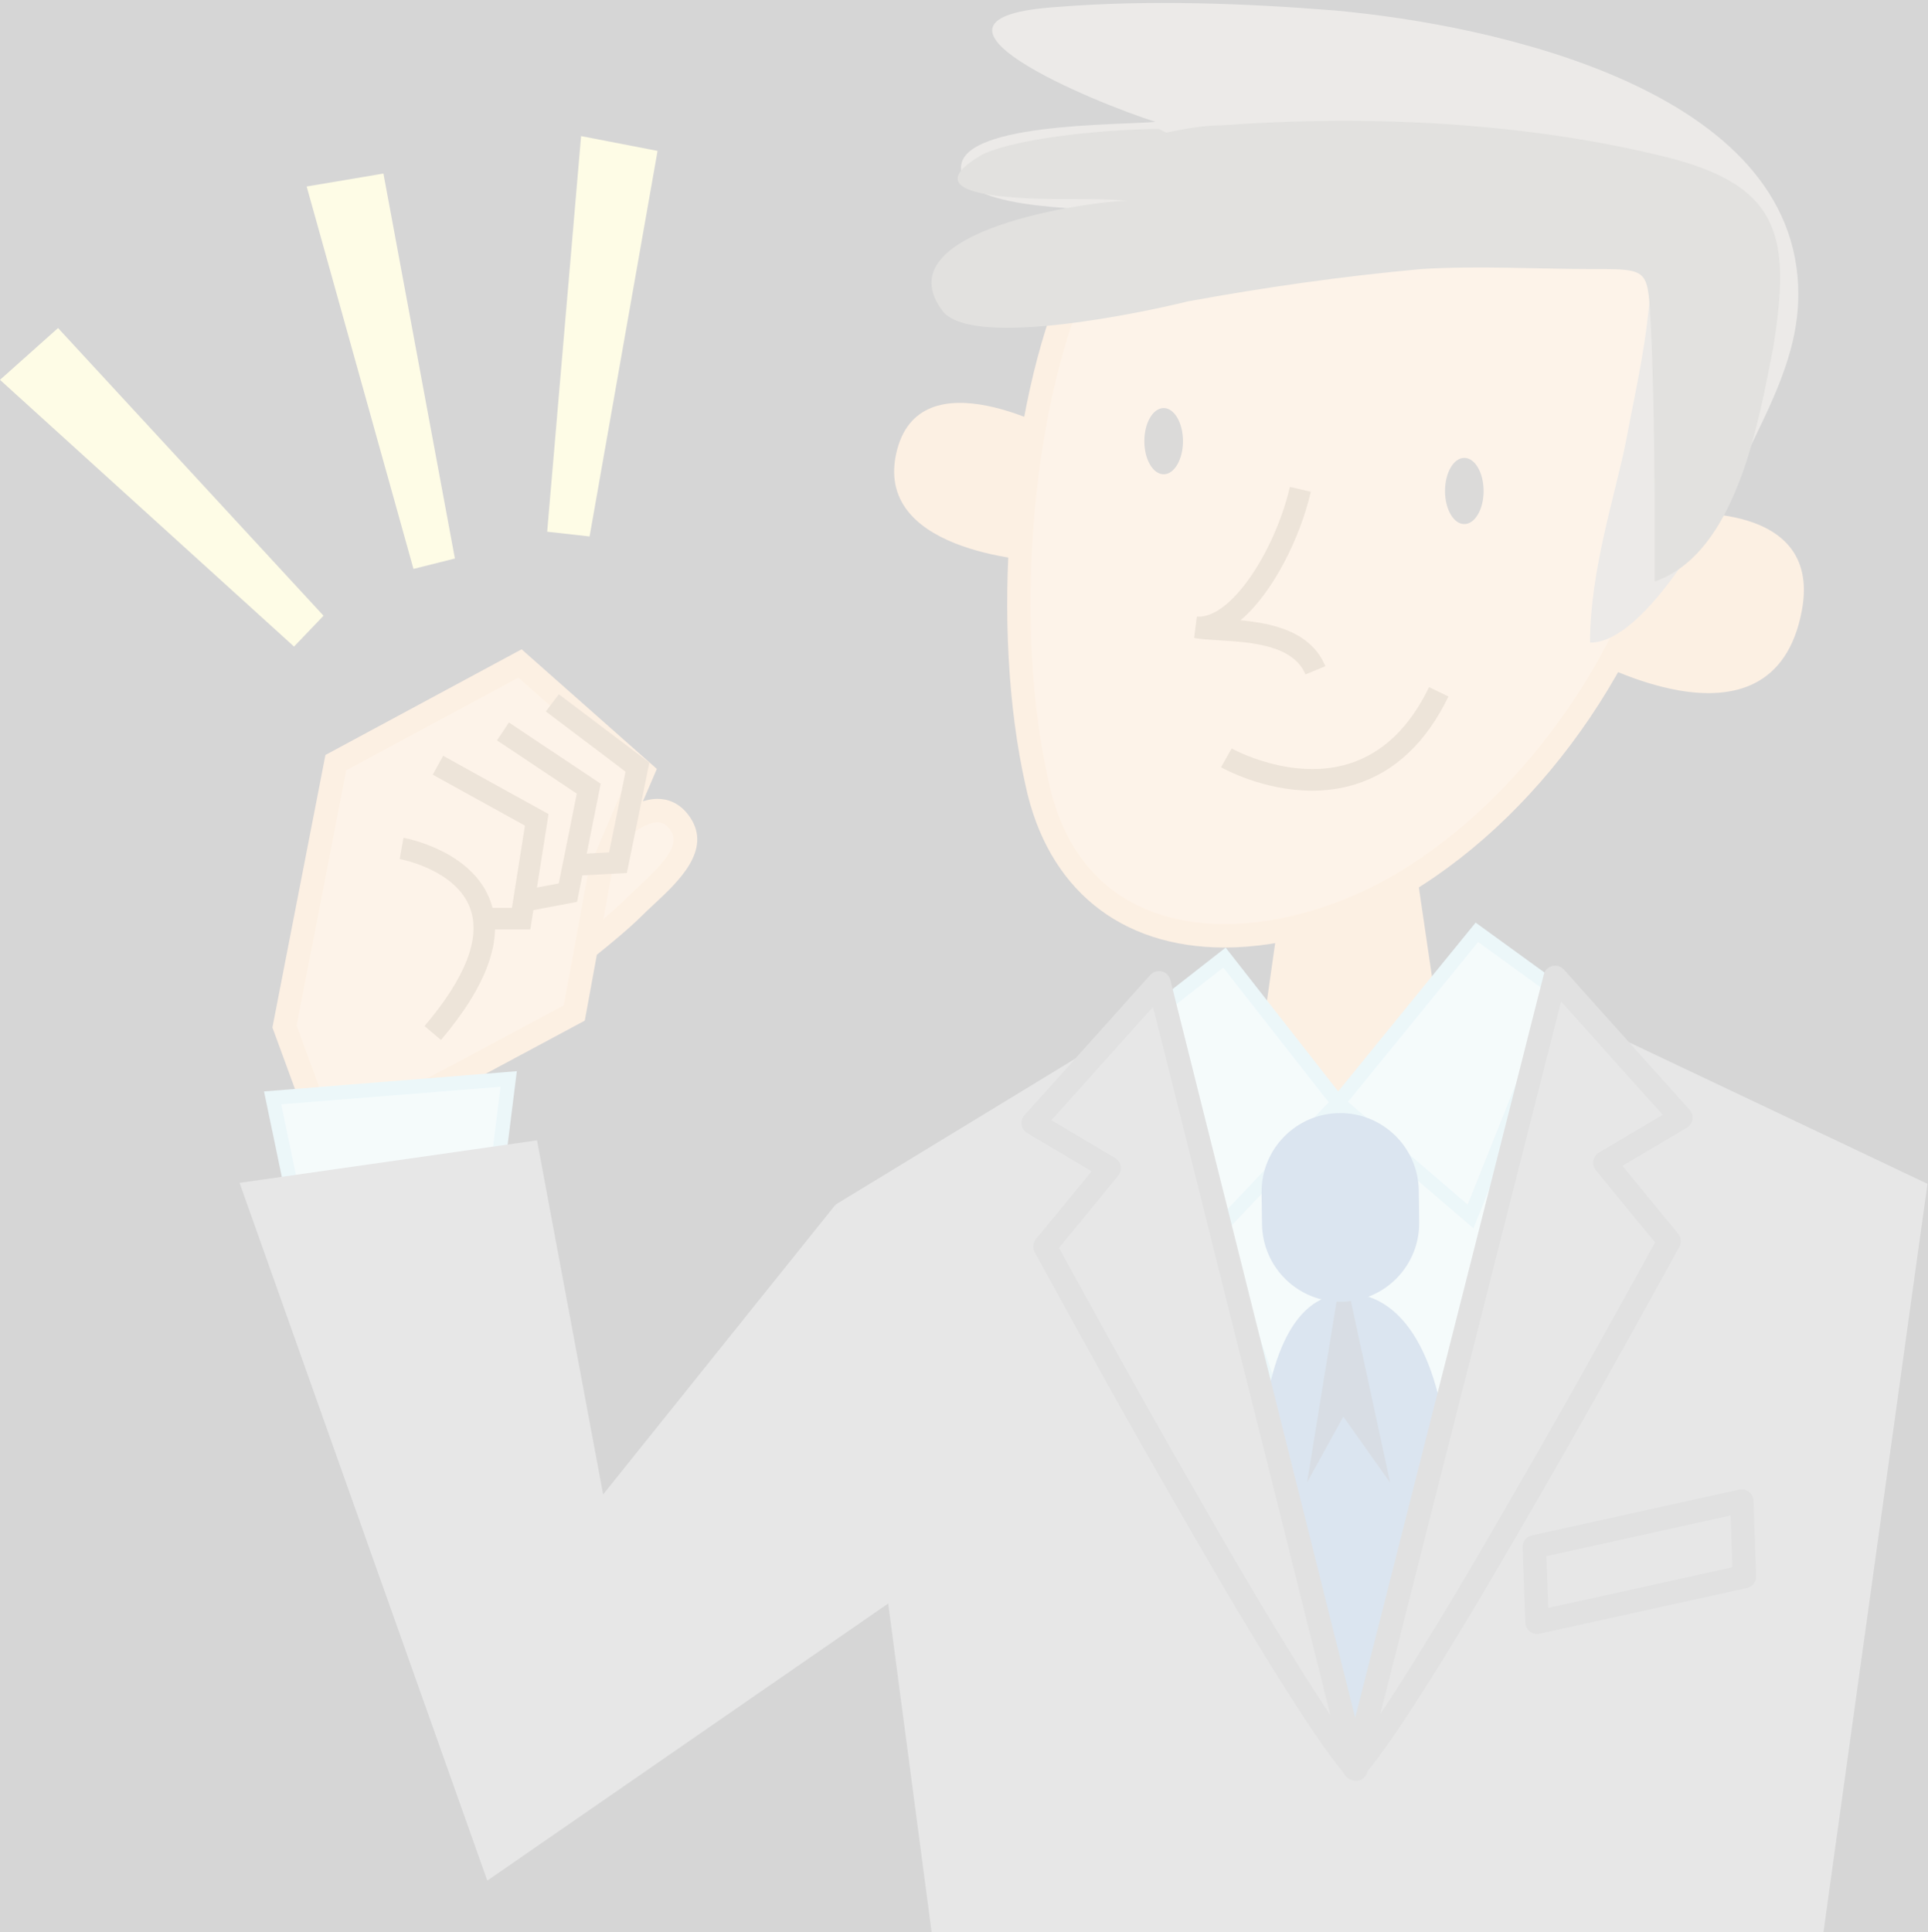 <?xml version="1.0" encoding="UTF-8"?>
<!DOCTYPE svg PUBLIC "-//W3C//DTD SVG 1.1//EN" "http://www.w3.org/Graphics/SVG/1.1/DTD/svg11.dtd">
<svg version="1.1" xmlns="http://www.w3.org/2000/svg" xmlns:xlink="http://www.w3.org/1999/xlink" x="0" y="0" width="476" height="477" viewBox="0, 0, 476, 477" opacity="0.2">
  <rect x="0" y="0" width="476" height="477" fill="#333333" stroke="none"/>
  <defs>
    <clipPath id="Clip_1">
      <path d="M0.06,0.731 L475.872,0.731 L475.872,477 L0.06,477 z"/>
    </clipPath>
    <clipPath id="Clip_2">
      <path d="M0.06,0.731 L475.872,0.731 L475.872,477 L0.06,477 z"/>
    </clipPath>
  </defs>
  <g id="Layer_1">
    <path d="M150.525,206.922 C150.525,206.922 161.891,194.278 168.006,203.425 C172.782,210.571 162.245,218.228 156.415,224.049 C150.586,229.872 137.701,239.559 137.701,239.559 L150.525,206.922" fill="#F6C591"/>
    <path d="M153.011,208.494 L144.253,230.78 C147.861,227.876 151.836,224.54 154.374,222.006 C155.322,221.059 156.356,220.097 157.451,219.079 C163.58,213.377 168.072,208.721 165.605,205.03 C164.397,203.223 163.222,202.992 162.333,202.992 C159.026,202.992 154.709,206.742 153.011,208.494 z M131.281,248 L148.028,205.38 L148.377,204.992 C149.093,204.195 155.563,197.215 162.333,197.215 C164.612,197.215 167.863,198.014 170.408,201.819 C175.803,209.894 167.47,217.647 161.385,223.308 C160.329,224.291 159.332,225.219 158.456,226.093 C152.552,231.991 139.969,241.467 139.437,241.868 L131.281,248" fill="#F2B272"/>
    <path d="M148.194,215.085 L158.687,190.607 L128.374,163.793 L82.92,188.276 L70.246,253.414 L80.836,282.298 L114,264.968 L141.785,250.075 L148.194,215.085" fill="#F6C591"/>
    <path d="M73.234,253.176 L82.415,278.214 L112.662,262.408 L139.195,248.187 L145.411,214.245 L155.21,191.388 L127.97,167.292 L85.494,190.171 L73.234,253.176 z M79.257,286.382 L67.257,253.652 L80.347,186.382 L128.778,160.294 L162.164,189.827 L150.977,215.924 L144.375,251.964 L115.365,267.514 L79.257,286.382" fill="#F2B272"/>
    <path d="M108.868,256.744 L104.811,253.304 C114.931,241.367 118.727,231.608 116.094,224.298 C112.622,214.657 98.81,212.094 98.67,212.069 L99.603,206.831 C100.294,206.955 116.596,209.991 121.1,222.495 C124.424,231.727 120.309,243.25 108.868,256.744" fill="#A77742"/>
    <path d="M130.933,229.441 L119.672,229.441 L119.672,224.121 L126.387,224.121 L129.593,203.822 L106.832,191.243 L109.405,186.587 L135.43,200.968 L130.933,229.441" fill="#A77742"/>
    <path d="M131.396,224.738 L130.407,219.51 L137.957,218.084 L142.393,195.917 L122.693,182.78 L125.646,178.354 L148.309,193.467 L142.469,222.645 L131.396,224.738" fill="#A77742"/>
    <path d="M143.557,216.115 L143.278,210.803 L150.37,210.429 L154.436,190.501 L134.759,175.634 L137.966,171.389 L160.32,188.278 L154.759,215.526 L143.557,216.115" fill="#A77742"/>
    <path d="M123.259,285.021 L125.591,266.367 L67.305,271.031 L73.134,299.004 L123.259,285.021" fill="#CDE9EA"/>
    <path d="M69.427,272.62 L74.468,296.812 L121.664,283.645 L123.584,268.286 L69.427,272.62 z M71.8,301.197 L65.183,269.442 L127.598,264.447 L124.854,286.396 L71.8,301.197" fill="#9ED6E3"/>
    <path d="M379.263,246.45 L475.872,292.241 L450.193,477 L230.001,477 L206.292,297.379 L287.039,248.224 L379.263,246.45" fill="#868788"/>
    <path d="M317.185,216.31 L310.092,265.96 L331.379,289.007 L357.976,271.287 L349.108,210.984 L317.185,216.31" fill="#F2B272"/>
    <path d="M336.253,407.806 L281.72,251.775 L330.348,272.234 L386.348,253.549 L336.253,407.806" fill="#CDE9EA"/>
    <path d="M284.677,254.921 L336.193,402.318 L383.608,256.312 L330.277,274.106 L284.677,254.921 z M336.314,413.294 L278.763,248.629 L330.419,270.362 L389.088,250.787 L336.314,413.294" fill="#9ED6E3"/>
    <path d="M302.292,236.4 L330.348,272.234 L302.292,301.847 L281.916,252.332 L302.292,236.4" fill="#CDE9EA"/>
    <path d="M284.042,252.895 L302.883,298.674 L328.037,272.126 L301.992,238.86 L284.042,252.895 z M301.702,305.019 L279.789,251.77 L302.593,233.939 L332.66,272.343 L301.702,305.019" fill="#9ED6E3"/>
    <path d="M364.632,230.157 L330.348,272.234 L363.068,300.29 L385.19,245.065 L364.632,230.157" fill="#CDE9EA"/>
    <path d="M332.788,272.016 L362.351,297.366 L383.054,245.682 L364.945,232.549 L332.788,272.016 z M363.785,303.214 L327.909,272.453 L364.32,227.765 L387.326,244.449 L363.785,303.214" fill="#9ED6E3"/>
    <path d="M262.208,107.206 C262.208,107.206 226.684,86.882 221.238,112.074 C215.792,137.271 258.004,138.633 258.004,138.633 L262.208,107.206" fill="#F2B272"/>
    <path d="M410.733,126.974 C410.733,126.974 450.163,122.032 444.868,150.66 C437.714,189.322 389.89,161.295 389.89,161.295 L410.733,126.974" fill="#F2B272"/>
    <path d="M265.76,69.086 C250.678,103.67 248.022,157.761 256.003,193.225 C265.76,239.334 313.642,237.567 346.446,218.054 C381.917,196.776 407.191,155.798 414.284,117.669 C416.059,104.363 415.607,80.609 412.065,67.311 C407.634,46.919 350.003,48.695 332.267,46.919 C313.642,46.032 288.813,46.032 274.626,61.113 L265.76,69.086" fill="#F6C591"/>
    <path d="M268.16,70.813 C254.4,102.872 250.378,155.072 258.821,192.591 C265.367,223.524 288.901,228.14 302.348,228.141 C302.349,228.141 302.351,228.141 302.353,228.141 C316.007,228.141 331.541,223.56 344.969,215.572 C377.879,195.831 403.964,157.227 411.43,117.214 C413.15,104.225 412.689,80.878 409.274,68.054 L409.243,67.924 C406.078,53.36 366.338,51.542 344.99,50.565 C339.797,50.328 335.308,50.123 332.055,49.801 C329.267,49.669 325.093,49.495 320.774,49.495 C307.357,49.495 288.195,50.904 276.73,63.092 L276.558,63.261 L268.16,70.813 z M302.353,233.918 C302.35,233.918 302.35,233.918 302.347,233.918 C276.491,233.916 258.569,219.301 253.178,193.823 C244.455,155.065 248.723,100.928 263.112,67.932 L263.363,67.357 L272.607,59.044 C285.611,45.311 306.317,43.718 320.774,43.718 C325.254,43.718 329.558,43.898 332.405,44.034 L332.555,44.045 C335.658,44.356 340.105,44.56 345.253,44.795 C371.315,45.987 410.684,47.789 414.873,66.63 C418.507,80.346 418.985,104.274 417.147,118.051 L417.124,118.197 C409.386,159.791 382.227,199.959 347.931,220.531 C333.626,229.04 317.016,233.918 302.353,233.918" fill="#F2B272"/>
    <path d="M356.757,121.22 C356.757,125.726 358.886,129.381 361.518,129.381 C364.152,129.381 366.287,125.726 366.287,121.22 C366.287,116.699 364.152,113.036 361.518,113.036 C358.886,113.036 356.757,116.699 356.757,121.22" fill="#4A4543"/>
    <path d="M282.526,108.906 C282.526,113.419 284.661,117.083 287.294,117.083 C289.926,117.083 292.063,113.419 292.063,108.906 C292.063,104.393 289.926,100.737 287.294,100.737 C284.661,100.737 282.526,104.393 282.526,108.906" fill="#4A4543"/>
    <g clip-path="url(#Clip_1)">
      <path d="M322.299,166.498 C319.292,159.198 308.737,158.555 301.029,158.085 C298.599,157.937 296.501,157.809 294.813,157.496 L295.484,152.227 C304.121,152.804 314.92,135.511 318.453,120.2 L323.636,121.396 C321.092,132.425 314.467,146.194 306.271,153.131 C314.287,153.881 323.702,155.933 327.219,164.472 L322.299,166.498" fill="#A77742"/>
      <path d="M404.077,64.655 C375.705,64.655 345.558,62.001 316.297,64.655 C290.581,67.311 242.697,84.167 239.155,72.636 C248.022,62.001 266.647,58.442 279.05,52.237 C271.069,51.351 239.155,52.237 237.379,42.49 C234.724,30.071 277.283,30.958 285.263,30.071 C271.069,25.64 218.763,4.354 261.321,1.699 C283.488,-0.077 307.43,0.811 329.596,2.587 C368.611,6.137 443.98,22.09 443.98,72.636 C443.98,87.702 436.894,100.121 430.681,113.419 C424.468,124.951 406.74,158.655 392.554,158.655 C392.546,140.919 398.759,122.295 401.415,108.989 C404.077,94.811 406.747,84.16 407.634,69.086 L404.077,64.655" fill="#A0988D"/>
    </g>
    <path d="M286.143,31.846 C275.507,31.846 252.454,33.629 242.697,38.051 C230.279,45.152 238.267,47.815 249.79,48.695 C259.546,49.583 269.294,48.695 278.163,49.583 C270.182,49.583 216.98,56.674 232.949,77.074 C240.923,85.935 282.6,77.074 293.236,74.412 C312.748,70.861 331.372,68.207 350.875,66.431 C365.061,65.543 379.255,66.431 393.434,66.431 C407.627,66.431 406.74,66.431 407.627,81.505 C408.514,101.897 408.514,122.295 408.514,143.575 C428.906,136.474 434.232,103.678 437.774,85.935 C442.206,58.45 439.549,46.032 412.057,38.938 C376.592,30.071 337.577,28.304 301.224,30.958 C296.786,30.958 292.348,31.846 287.918,32.733 L286.143,31.846" fill="#6F6B5F"/>
    <path d="M332.259,319.358 C335.583,319.283 361.518,318.034 358.194,389.852 L334.914,433.081 L311.642,394.507 C311.642,394.507 303.662,320.027 332.259,319.358" fill="#4A7CB2"/>
    <path d="M343.196,365.994 L331.507,311.867 L322.714,365.94 L331.649,349.724 L343.196,365.994" fill="#3D5777"/>
    <path d="M311.581,302.201 C311.716,312.927 320.533,321.502 331.244,321.359 C341.955,321.224 350.522,312.423 350.378,301.689 L350.281,293.941 C350.145,283.231 341.337,274.649 330.62,274.791 C319.923,274.942 311.326,283.742 311.477,294.46 L311.581,302.201" fill="#4A7CB2"/>
    <path d="M383.941,241.29 L414.999,275.928 L396.202,287.037 L412.08,306.383 C412.08,306.383 351.027,418.329 334.388,436.561 L383.941,241.29" fill="#868788"/>
    <path d="M385.408,247.252 L340.771,423.153 C361.63,392.13 401.96,318.84 408.61,306.708 L393.969,288.87 C393.434,288.218 393.21,287.365 393.357,286.535 C393.504,285.704 394.006,284.98 394.732,284.551 L410.497,275.233 L385.408,247.252 z M334.387,439.45 C333.92,439.45 333.451,439.336 333.018,439.104 C331.852,438.476 331.263,437.134 331.588,435.851 L381.141,240.58 C381.404,239.545 382.215,238.74 383.25,238.485 C384.291,238.231 385.379,238.567 386.091,239.362 L417.149,274 C417.727,274.644 417.985,275.513 417.853,276.368 C417.721,277.223 417.213,277.974 416.468,278.414 L400.572,287.809 L414.312,304.551 C415.059,305.461 415.179,306.733 414.616,307.766 C412.116,312.35 353.204,420.228 336.522,438.508 C335.959,439.124 335.179,439.45 334.387,439.45" fill="#6A6A6A"/>
    <path d="M286.143,242.621 L255.079,277.259 L273.875,288.376 L257.989,307.722 C257.989,307.722 318.141,418.532 334.779,436.756 L286.143,242.621" fill="#868788"/>
    <path d="M261.457,308.05 C268.038,320.114 307.789,392.669 328.466,423.445 L284.663,248.598 L259.581,276.565 L275.345,285.89 C276.071,286.319 276.573,287.044 276.719,287.874 C276.866,288.705 276.642,289.557 276.107,290.209 L261.457,308.05 z M334.78,439.645 C333.988,439.645 333.208,439.32 332.646,438.704 C315.962,420.429 257.913,313.637 255.45,309.1 C254.89,308.067 255.011,306.797 255.756,305.889 L269.504,289.147 L253.609,279.745 C252.864,279.304 252.356,278.553 252.225,277.698 C252.093,276.843 252.351,275.975 252.929,275.331 L283.993,240.693 C284.706,239.897 285.8,239.561 286.837,239.817 C287.875,240.074 288.685,240.883 288.945,241.919 L337.581,436.054 C337.902,437.337 337.311,438.675 336.145,439.301 C335.713,439.533 335.245,439.645 334.78,439.645" fill="#6A6A6A"/>
    <path d="M378.811,381.872 L430.019,370.566 L430.681,389.19 L379.481,400.496 L378.811,381.872" fill="#868788"/>
    <path d="M381.784,384.173 L382.243,396.928 L427.709,386.888 L427.255,374.134 L381.784,384.173 z M379.481,403.384 C378.847,403.384 378.224,403.175 377.713,402.78 C377.035,402.254 376.625,401.457 376.594,400.599 L375.924,381.975 C375.875,380.583 376.827,379.352 378.188,379.051 L429.396,367.746 C430.234,367.558 431.109,367.757 431.788,368.283 C432.465,368.807 432.875,369.606 432.906,370.463 L433.568,389.087 C433.618,390.48 432.665,391.71 431.304,392.01 L380.104,403.316 C379.897,403.362 379.689,403.384 379.481,403.384" fill="#6A6A6A"/>
    <path d="M206.292,297.379 L148.901,368.942 L132.586,281.523 L59.151,292.009 L120.311,464.266 L224.292,392.394 L206.292,297.379" fill="#868788"/>
    <path d="M323.921,195.195 C311.824,195.195 301.98,189.715 301.455,189.417 L304.075,184.787 C304.222,184.869 318.88,192.977 333.108,188.521 C341.375,185.931 348.007,179.575 352.821,169.629 L357.61,171.947 C352.123,183.285 344.399,190.574 334.654,193.612 C331.003,194.75 327.37,195.195 323.921,195.195" fill="#A77742"/>
    <path d="M143.463,33.599 L162.342,37.254 L145.561,132.434 L135.091,131.261 L143.463,33.599" fill="#FCEE83"/>
    <g clip-path="url(#Clip_2)">
      <path d="M75.714,46.04 L94.662,42.85 L112.308,137.88 L102.085,140.445 L75.714,46.04" fill="#FCEE83"/>
      <path d="M-0,93.773 L14.329,80.986 L79.873,152.007 L72.593,159.617 L-0,93.773" fill="#FCEE83"/>
    </g>
  </g>
</svg>
